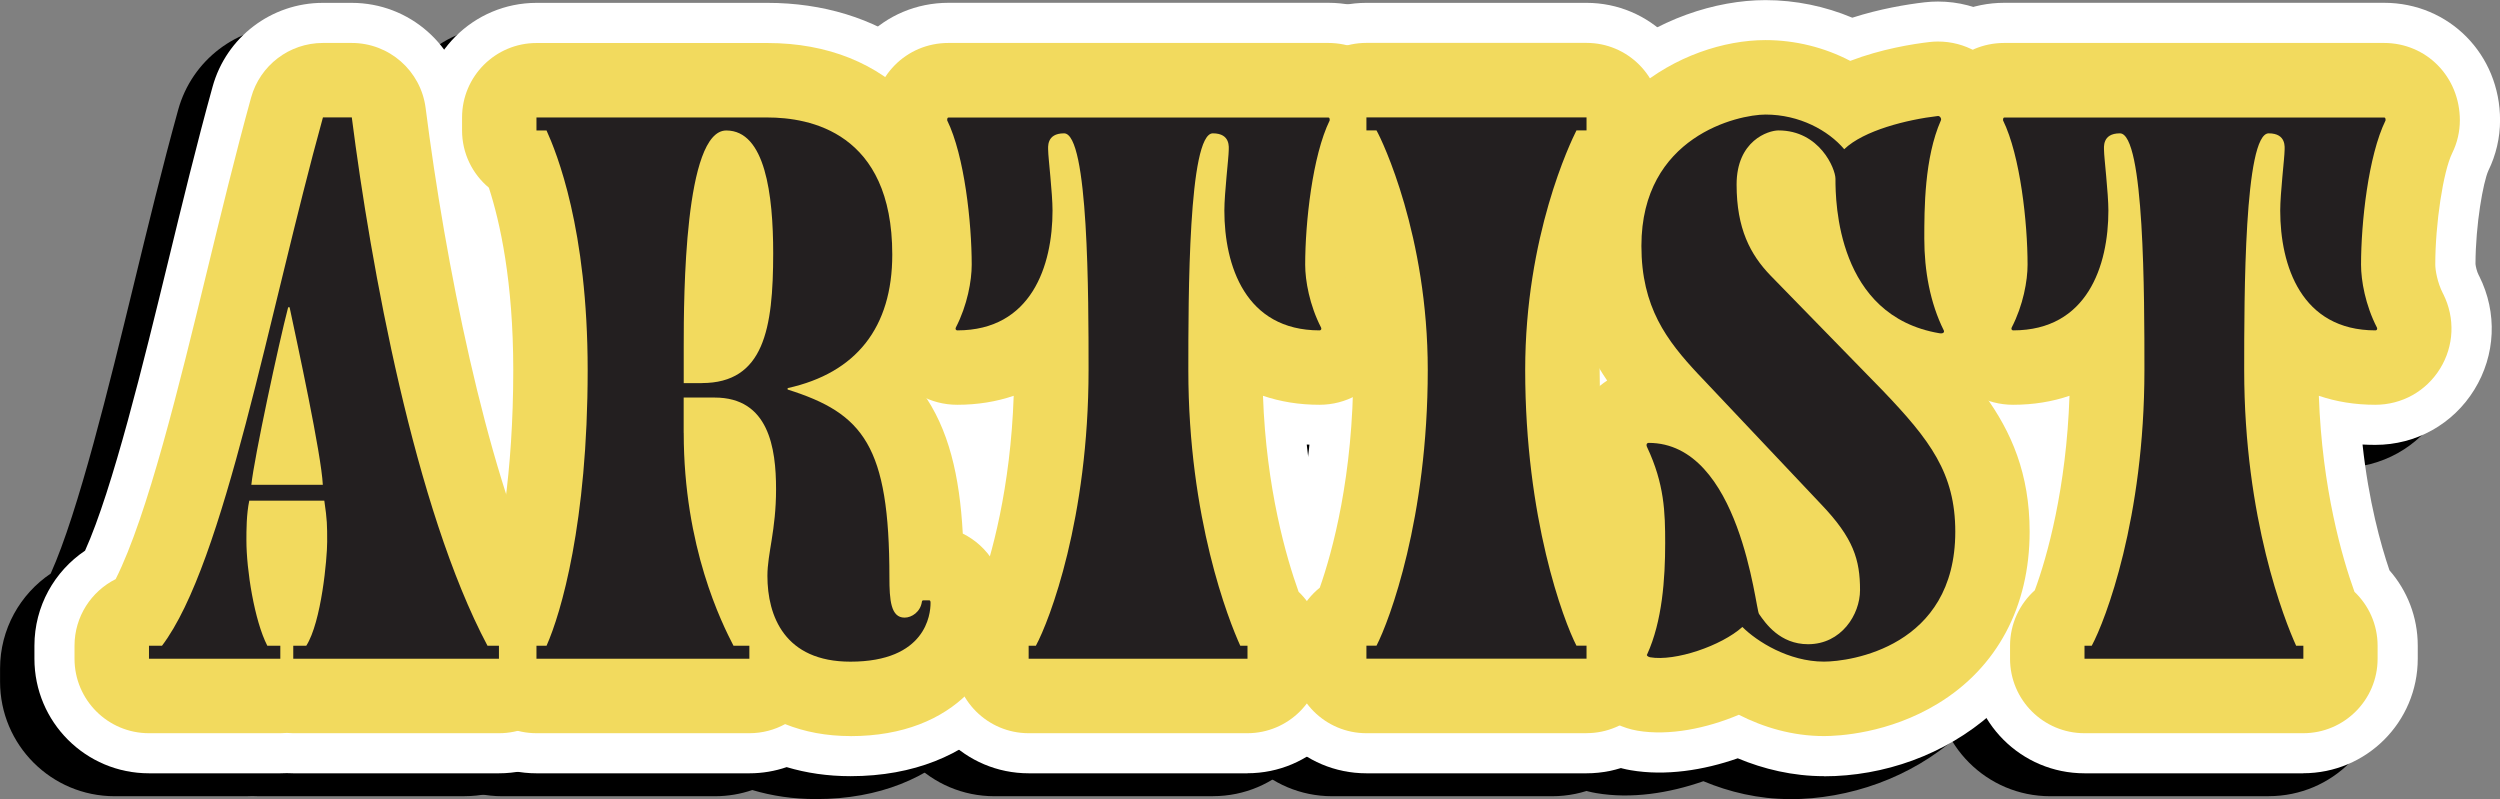 <?xml version="1.0" encoding="UTF-8"?><svg id="Layer_2" xmlns="http://www.w3.org/2000/svg" viewBox="0 0 436.47 139.51"><rect x="0" y="0" width="436.47" height="139.51" fill="#808080" stroke="none"/><defs><style>.cls-1{fill:#fff;}.cls-2{fill:#f2da5e;}.cls-3{fill:#231f20;}</style></defs><g id="exported"><path d="m81.11,139.01h-35.91c-.38,0-.76-.01-1.13-.03-.38.02-.75.03-1.13.03h-22.93c-11.05,0-20-8.95-20-20v-2.27c0-6.91,3.51-13.01,8.84-16.6,4.83-10.72,10.27-33.09,14.42-50.12,2.5-10.29,5.09-20.94,7.84-30.86,2.4-8.67,10.28-14.67,19.28-14.67h5.04c10.07,0,18.57,7.48,19.84,17.47,3.29,25.84,9.8,58.95,18.64,79.38,4.41,3.67,7.22,9.2,7.22,15.39v2.27c0,11.05-8.95,20-20,20Z"/><path d="m142.48,139.51c-3.97,0-7.7-.55-11.14-1.58-2.04.7-4.23,1.08-6.5,1.08h-37.17c-11.05,0-20-8.95-20-20v-2.27c0-5.21,1.99-9.95,5.25-13.51,1.77-6.78,3.7-18.52,3.7-34.63,0-13.31-1.76-22.41-3.39-28-3.44-3.59-5.55-8.46-5.55-13.83v-2.27c0-11.05,8.95-20,20-20h40.32c9.65,0,18.45,2.69,25.42,7.78,7.47,5.45,16.38,16.14,16.38,36.16,0,9.29-2.24,17.51-6.41,24.26,3.09,5.91,4.7,12.76,5.42,20.42,4.7,3.72,7.67,9.54,7.67,16.18,0,15.01-11.67,30.21-33.99,30.21Zm32.45-29.55h0s0,0,0,0Zm0-.04h0s0,0,0,0Zm0-.03s0,0,0,.01c0,0,0,0,0-.01Zm0-.04s0,.02,0,.03c0,0,0-.02,0-.03Zm0-.03s0,.01,0,.02c0,0,0-.01,0-.02Zm0-.29c0,.09,0,.19,0,.28,0-.09,0-.19,0-.28Zm0-.06s0,.04,0,.06c0-.02,0-.04,0-.06Zm0-.06s0,.04,0,.06c0-.02,0-.04,0-.06Zm0-.03v.02-.02Zm0-.04s0,.02,0,.02c0,0,0-.02,0-.02Zm0-.03h0s0,0,0,0Zm0-.03h0s0,0,0,0Zm0-.04h0s0,0,0,0Zm0-.03h0s0,0,0,0Zm0-.04h0s0,0,0,0Zm0-.03h0s0,0,0,0Zm0-.03h0s0,0,0,0Zm0-.03h0s0,0,0,0Z"/><path d="m211.78,139.01h-38.18c-11.05,0-20-8.95-20-20v-2.27c0-5.19,1.98-9.92,5.23-13.48,1.44-4.17,3.52-11.54,4.57-21.65-.75.04-1.51.06-2.27.06-7.09,0-13.54-3.6-17.27-9.62-3.73-6.04-4.06-13.45-.87-19.83.04-.08.08-.15.12-.23.3-.58.51-1.47.54-1.9-.01-6.96-1.34-14.31-2.26-16.33-1.34-2.74-2.02-5.72-2.02-8.77,0-11.5,8.9-20.5,20.25-20.5h66.28c11.36,0,20.25,9.01,20.25,20.5,0,3.05-.7,6.06-2.04,8.8-.9,1.99-2.23,9.34-2.25,16.3.04.43.24,1.32.54,1.9.04.08.08.15.12.23,3.19,6.37,2.86,13.79-.87,19.83-3.72,6.02-10.18,9.62-17.27,9.62-.75,0-1.5-.02-2.24-.06,1.07,9.87,3.15,17.4,4.7,21.96,3.08,3.52,4.94,8.12,4.94,13.16v2.27c0,11.05-8.95,20-20,20Z"/><path d="m270.99,139.01h-38.43c-11.05,0-20-8.95-20-20v-2.27c0-5.51,2.22-10.49,5.82-14.11,1.99-6.19,4.89-17.94,4.89-34.03,0-12.13-2.64-21.9-4.57-27.41-3.79-3.64-6.14-8.76-6.14-14.42v-2.27c0-11.05,8.95-20,20-20h38.43c11.05,0,20,8.95,20,20v2.27c0,5.64-2.33,10.73-6.08,14.36-2,5.68-4.63,15.44-4.63,27.47,0,16.08,2.89,27.83,4.89,34.03,3.6,3.62,5.82,8.6,5.82,14.11v2.27c0,11.05-8.95,20-20,20Zm-54.25-102.71h0s0,0,0,0Z"/><path d="m312.45,139.51c-5.45,0-10.56-1.24-15.06-3.12-5.99,2.1-12.62,3.12-18.69,2.08-.49-.08-.99-.19-1.47-.31-7.27-1.82-13.01-7.34-14.97-14.41-1.31-4.72-.83-9.68,1.2-13.98.44-1.07,1.26-4,1.26-10.91,0-4.42-.12-5.83-1.21-8.17-3.05-6.4-2.68-13.73,1-19.7.38-.61.78-1.2,1.21-1.75-3.11-5.99-5.16-13.16-5.16-22.29,0-29.61,24.37-42.93,41.67-42.93,5.25,0,10.42,1.08,15.16,3.07,4.8-1.54,9.39-2.31,12.65-2.69.77-.09,1.54-.13,2.31-.13,7.15,0,13.67,3.65,17.45,9.76,3.62,5.86,4.09,12.96,1.32,19.15-1.16,2.74-1.16,9.83-1.16,12.51,0,2.85.47,5.42,1.29,7.06,3.44,6.88,2.75,14.98-1.79,21.15,3.59,6.28,5.92,13.6,5.92,22.95,0,27.72-22.12,42.68-42.93,42.68Z"/><path d="m396.11,139.01h-38.18c-11.05,0-20-8.95-20-20v-2.27c0-5.19,1.98-9.92,5.23-13.48,1.44-4.17,3.52-11.54,4.57-21.65-.75.04-1.51.06-2.27.06-7.09,0-13.55-3.6-17.27-9.62-3.73-6.04-4.06-13.45-.87-19.83.04-.08.08-.15.12-.23.3-.58.51-1.47.54-1.9-.01-6.96-1.34-14.31-2.26-16.33-1.34-2.74-2.02-5.72-2.02-8.77,0-11.5,8.9-20.5,20.25-20.5h66.28c11.36,0,20.25,9.01,20.25,20.5,0,3.05-.7,6.06-2.04,8.8-.9,1.99-2.23,9.34-2.25,16.3.04.43.24,1.32.54,1.9.04.08.08.15.12.23,3.19,6.37,2.86,13.79-.87,19.83-3.72,6.02-10.18,9.62-17.27,9.62-.75,0-1.5-.02-2.24-.06,1.07,9.88,3.15,17.4,4.7,21.96,3.08,3.52,4.94,8.12,4.94,13.16v2.27c0,11.05-8.95,20-20,20Z"/><path class="cls-1" d="m87.11,135.01h-35.91c-.38,0-.76-.01-1.13-.03-.38.02-.75.03-1.13.03h-22.93c-11.05,0-20-8.95-20-20v-2.27c0-6.91,3.51-13.01,8.84-16.6,4.83-10.72,10.27-33.09,14.42-50.12,2.5-10.29,5.09-20.94,7.84-30.86C39.49,6.5,47.38.5,56.37.5h5.04c10.07,0,18.57,7.48,19.84,17.47,3.29,25.84,9.8,58.95,18.64,79.38,4.41,3.67,7.22,9.2,7.22,15.39v2.27c0,11.05-8.95,20-20,20Z"/><path class="cls-1" d="m148.48,135.51c-3.97,0-7.7-.55-11.14-1.58-2.04.7-4.23,1.08-6.5,1.08h-37.17c-11.05,0-20-8.95-20-20v-2.27c0-5.21,1.99-9.95,5.25-13.51,1.77-6.78,3.7-18.52,3.7-34.63,0-13.31-1.76-22.41-3.39-28-3.44-3.59-5.55-8.46-5.55-13.83v-2.27c0-11.05,8.95-20,20-20h40.32c9.65,0,18.45,2.69,25.42,7.78,7.47,5.45,16.38,16.14,16.38,36.16,0,9.29-2.24,17.51-6.41,24.26,3.09,5.91,4.7,12.76,5.42,20.42,4.7,3.72,7.67,9.54,7.67,16.18,0,15.01-11.67,30.21-33.99,30.21Zm32.45-29.55h0s0,0,0,0Zm0-.04h0s0,0,0,0Zm0-.03s0,0,0,.01c0,0,0,0,0-.01Zm0-.04s0,.02,0,.03c0,0,0-.02,0-.03Zm0-.03s0,.01,0,.02c0,0,0-.01,0-.02Zm0-.29c0,.09,0,.19,0,.28,0-.09,0-.19,0-.28Zm0-.06s0,.04,0,.06c0-.02,0-.04,0-.06Zm0-.06s0,.04,0,.06c0-.02,0-.04,0-.06Zm0-.03v.02-.02Zm0-.04s0,.02,0,.02c0,0,0-.02,0-.02Zm0-.03h0s0,0,0,0Zm0-.03h0s0,0,0,0Zm0-.04h0s0,0,0,0Zm0-.03h0s0,0,0,0Zm0-.04h0s0,0,0,0Zm0-.03h0s0,0,0,0Zm0-.03h0s0,0,0,0Zm0-.03h0s0,0,0,0Z"/><path class="cls-1" d="m217.78,135.01h-38.18c-11.05,0-20-8.95-20-20v-2.27c0-5.19,1.98-9.92,5.23-13.48,1.44-4.17,3.52-11.54,4.57-21.65-.75.04-1.51.06-2.27.06-7.09,0-13.54-3.6-17.27-9.62-3.73-6.04-4.06-13.45-.87-19.83.04-.08.08-.15.12-.23.3-.58.51-1.47.54-1.9-.01-6.96-1.34-14.31-2.26-16.33-1.34-2.74-2.02-5.72-2.02-8.77,0-11.5,8.9-20.5,20.25-20.5h66.28c11.36,0,20.25,9.01,20.25,20.5,0,3.05-.7,6.06-2.04,8.8-.9,1.99-2.23,9.34-2.25,16.3.04.43.24,1.32.54,1.9.04.08.08.15.12.23,3.19,6.37,2.86,13.79-.87,19.83-3.72,6.02-10.18,9.62-17.27,9.62-.75,0-1.5-.02-2.24-.06,1.07,9.87,3.15,17.4,4.7,21.96,3.08,3.52,4.94,8.12,4.94,13.16v2.27c0,11.05-8.95,20-20,20Z"/><path class="cls-1" d="m276.99,135.01h-38.43c-11.05,0-20-8.95-20-20v-2.27c0-5.51,2.22-10.49,5.82-14.11,1.99-6.19,4.89-17.94,4.89-34.03,0-12.13-2.64-21.9-4.57-27.41-3.79-3.64-6.14-8.76-6.14-14.42v-2.27c0-11.05,8.95-20,20-20h38.43c11.05,0,20,8.95,20,20v2.27c0,5.64-2.33,10.73-6.08,14.36-2,5.68-4.63,15.44-4.63,27.47,0,16.08,2.89,27.83,4.89,34.03,3.6,3.62,5.82,8.6,5.82,14.11v2.27c0,11.05-8.95,20-20,20Zm-54.25-102.71h0s0,0,0,0Z"/><path class="cls-1" d="m318.45,135.51c-5.45,0-10.56-1.24-15.06-3.12-5.99,2.1-12.63,3.12-18.69,2.08-.49-.08-.99-.19-1.47-.31-7.27-1.82-13.01-7.34-14.97-14.41-1.31-4.72-.83-9.68,1.2-13.98.44-1.07,1.26-4,1.26-10.91,0-4.42-.12-5.83-1.21-8.17-3.05-6.4-2.68-13.73,1-19.7.38-.61.78-1.2,1.21-1.75-3.11-5.99-5.16-13.16-5.16-22.29,0-29.61,24.37-42.93,41.67-42.93,5.25,0,10.42,1.08,15.16,3.07,4.8-1.54,9.39-2.31,12.65-2.69.77-.09,1.54-.13,2.31-.13,7.15,0,13.67,3.65,17.45,9.76,3.62,5.86,4.09,12.96,1.32,19.15-1.16,2.74-1.16,9.83-1.16,12.51,0,2.85.47,5.42,1.29,7.06,3.44,6.88,2.75,14.98-1.79,21.15,3.59,6.28,5.92,13.6,5.92,22.95,0,27.72-22.12,42.68-42.93,42.68Z"/><path class="cls-1" d="m402.11,135.01h-38.18c-11.05,0-20-8.95-20-20v-2.27c0-5.19,1.98-9.92,5.23-13.48,1.44-4.17,3.52-11.54,4.57-21.65-.75.04-1.51.06-2.27.06-7.09,0-13.55-3.6-17.27-9.62-3.73-6.04-4.06-13.45-.87-19.83.04-.08.08-.15.12-.23.3-.58.51-1.47.54-1.9-.01-6.96-1.34-14.31-2.26-16.33-1.34-2.74-2.02-5.72-2.02-8.77,0-11.5,8.9-20.5,20.25-20.5h66.28c11.36,0,20.25,9.01,20.25,20.5,0,3.05-.7,6.06-2.04,8.8-.9,1.99-2.23,9.34-2.25,16.3.04.43.24,1.32.54,1.9.04.08.08.15.12.23,3.19,6.37,2.86,13.79-.87,19.83-3.72,6.02-10.18,9.62-17.27,9.62-.75,0-1.5-.02-2.24-.06,1.07,9.88,3.15,17.4,4.7,21.96,3.08,3.52,4.94,8.12,4.94,13.16v2.27c0,11.05-8.95,20-20,20Z"/><path class="cls-2" d="m87.11,128.01h-35.91c-.38,0-.76-.02-1.13-.05-.37.03-.75.05-1.13.05h-22.93c-7.18,0-13-5.82-13-13v-2.27c0-5.09,2.92-9.49,7.18-11.63,5.55-10.97,11.21-34.26,15.87-53.43,2.49-10.24,5.07-20.83,7.78-30.65,1.56-5.63,6.69-9.53,12.53-9.53h5.04c6.54,0,12.07,4.86,12.9,11.36,3.44,27.02,10.39,61.93,19.94,83.01,3.54,2.32,5.87,6.33,5.87,10.87v2.27c0,7.18-5.82,13-13,13Z"/><path class="cls-2" d="m148.48,128.51c-4.18,0-8.02-.73-11.41-2.09-1.85,1.01-3.97,1.59-6.23,1.59h-37.17c-7.18,0-13-5.82-13-13v-2.27c0-3.92,1.74-7.44,4.48-9.82,2.1-7.18,4.46-20.16,4.46-38.31,0-15.5-2.32-25.88-4.26-31.84-2.86-2.38-4.68-5.98-4.68-9.99v-2.27c0-7.18,5.82-13,13-13h40.32c21.14,0,34.8,14.5,34.8,36.94,0,9.65-2.71,17.8-7.78,23.99,4.64,6.43,6.53,14.64,7.08,24.72,4.4,2.17,7.37,6.74,7.37,12.15,0,11.18-8.44,23.21-26.99,23.21Zm25.47-23.38h0Zm0-.02h0s0,0,0,0Zm0-.02h0s0,0,0,0Zm0-.02h0s0,0,0,0Z"/><path class="cls-2" d="m217.78,128.01h-38.18c-7.18,0-13-5.82-13-13v-2.27c0-3.84,1.67-7.3,4.32-9.68,2.17-5.86,5.52-17.88,6.06-33.96-3.02,1.03-6.32,1.57-9.86,1.57-4.65,0-8.88-2.35-11.31-6.3-2.45-3.96-2.66-8.83-.57-13.02.02-.05.05-.1.08-.15.96-1.87,1.32-4.06,1.32-5,0-7.16-1.38-16.27-2.96-19.48-.87-1.78-1.33-3.74-1.33-5.72,0-7.57,5.82-13.5,13.25-13.5h66.28c7.43,0,13.25,5.93,13.25,13.5,0,1.98-.45,3.94-1.33,5.72-1.58,3.22-2.96,12.32-2.96,19.48,0,.94.36,3.13,1.32,5l.08.15c2.09,4.19,1.88,9.06-.57,13.02-2.44,3.95-6.67,6.3-11.31,6.3-3.53,0-6.83-.54-9.86-1.57.57,16.22,4.08,28.26,6.22,34.22,2.49,2.37,4.04,5.71,4.04,9.42v2.27c0,7.18-5.82,13-13,13Zm-19.36-26h.75c-.12-.48-.25-.96-.37-1.46-.12.49-.25.98-.37,1.46Z"/><path class="cls-2" d="m276.99,128.01h-38.43c-7.18,0-13-5.82-13-13v-2.27c0-4.1,1.9-7.75,4.86-10.14,2.21-6.31,5.85-19.52,5.85-38,0-14.52-3.43-25.82-5.59-31.5-3.11-2.38-5.12-6.12-5.12-10.34v-2.27c0-7.18,5.82-13,13-13h38.43c7.18,0,13,5.82,13,13v2.27c0,4.19-1.98,7.91-5.06,10.29-2.27,5.94-5.65,17.22-5.65,31.54,0,18.48,3.64,31.68,5.85,38,2.96,2.38,4.86,6.04,4.86,10.14v2.27c0,7.18-5.82,13-13,13Zm-19.23-26h.02s0-.03-.01-.05c0,.02,0,.03-.01.05Z"/><path class="cls-2" d="m318.45,128.51c-5.51,0-10.6-1.54-14.87-3.72-5.62,2.38-12.18,3.72-17.7,2.78-.32-.06-.64-.12-.96-.2-4.9-1.23-8.61-4.78-9.92-9.49-.87-3.13-.53-6.43.85-9.27,1.24-2.89,1.87-7.52,1.87-13.76,0-4.68-.08-7.31-1.89-11.17-2.03-4.24-1.8-9.09.63-13.02,1.07-1.73,2.49-3.16,4.13-4.22-3.97-5.8-7.03-13.13-7.03-23.51,0-24.78,20.28-35.93,34.67-35.93,5.22,0,10.33,1.29,14.8,3.63,5.43-2.08,10.91-2.95,13.81-3.29.5-.06,1-.09,1.5-.09,4.71,0,9,2.41,11.49,6.44,2.4,3.88,2.71,8.56.87,12.64-1.76,4.06-1.76,11.39-1.76,15.34s.72,7.57,2.03,10.19c2.26,4.52,1.81,9.84-1.19,13.9-.93,1.26-2.05,2.32-3.32,3.16,4.71,6.47,7.89,13.8,7.89,23.91,0,13.06-5.68,23.71-16,30-8.64,5.27-17.44,5.68-19.94,5.68Zm-21.67-5.08h-.01s0,0,.01,0Zm.01-.01h0s0,0,0,0Zm0,0s0,0,0,0h0Z"/><path class="cls-2" d="m402.11,128.01h-38.18c-7.18,0-13-5.82-13-13v-2.27c0-3.84,1.67-7.3,4.32-9.68,2.17-5.86,5.52-17.88,6.06-33.96-3.02,1.03-6.32,1.57-9.86,1.57-4.65,0-8.88-2.36-11.31-6.3-2.45-3.96-2.66-8.83-.57-13.02l.08-.15c.96-1.87,1.32-4.06,1.32-5,0-7.16-1.38-16.27-2.96-19.48-.87-1.78-1.33-3.74-1.33-5.72,0-7.57,5.82-13.5,13.25-13.5h66.28c7.43,0,13.25,5.93,13.25,13.5,0,1.98-.45,3.94-1.33,5.72-1.58,3.22-2.96,12.32-2.96,19.48,0,.94.36,3.13,1.32,5,.03.05.05.1.08.15,2.09,4.19,1.88,9.06-.57,13.02-2.44,3.95-6.67,6.3-11.31,6.3-3.53,0-6.83-.54-9.85-1.57.57,16.22,4.07,28.26,6.22,34.22,2.49,2.37,4.04,5.71,4.04,9.42v2.27c0,7.18-5.82,13-13,13Zm-19.35-26h.75c-.12-.48-.25-.96-.37-1.46-.12.49-.25.98-.37,1.46Z"/><path class="cls-3" d="m87.11,112.74v2.27h-35.91v-2.27h2.27c2.65-4.16,3.65-15.25,3.65-18.15s0-3.78-.5-7.18h-13.1c-.5,2.39-.5,5.17-.5,6.93,0,5.17,1.39,13.99,3.65,18.4h2.27v2.27h-22.93v-2.27h2.27c10.96-14.49,18.65-58.09,28.1-92.24h5.04c3.28,25.71,10.96,68.3,23.69,92.24h2.02Zm-30.75-28.1c-.25-5.29-4.41-24.45-5.8-31h-.25c-1.64,6.3-5.92,26.21-6.43,31h12.47Z"/><path class="cls-3" d="m119.37,75.57c0,20.03,6.68,33.27,8.69,37.17h2.77v2.27h-37.17v-2.27h1.76c2.52-5.67,7.18-21.42,7.18-48.13,0-24.7-5.42-37.93-7.18-41.83h-1.76v-2.27h40.32c7.31,0,21.8,2.52,21.8,23.94,0,12.73-6.3,20.67-18.27,23.31v.25c13.23,4.16,17.77,9.83,17.77,32.76,0,4.03.25,7.06,2.65,7.06,1.26,0,2.77-1.01,3.02-2.77,0,0,0-.25.25-.25h1.01c.25,0,.25.25.25.5,0,1.89-.76,10.21-13.99,10.21-11.47,0-14.49-7.94-14.49-14.99,0-3.91,1.51-7.94,1.51-15.12s-1.26-16-10.71-16h-5.42v6.17Zm3.15-8.69c10.84,0,12.47-9.45,12.47-22.68,0-10.21-1.39-21.42-8.19-21.42-7.31,0-7.43,28.86-7.43,37.68v6.43h3.15Z"/><path class="cls-3" d="m179.59,115.01v-2.27h1.26c2.39-4.41,9.2-22.18,9.2-48.13,0-12.73,0-41.33-4.28-41.33-3.15,0-2.77,2.52-2.77,3.02,0,1.13.76,7.43.76,10.46,0,9.58-3.65,20.92-16.63,20.92-.25,0-.38-.25-.25-.5,2.02-3.91,2.77-8.19,2.77-10.96,0-7.31-1.26-19.03-4.28-25.2,0-.25,0-.5.25-.5h66.28c.25,0,.25.25.25.5-3.02,6.17-4.28,17.89-4.28,25.2,0,2.77.76,7.06,2.77,10.96.13.25,0,.5-.25.5-12.98,0-16.63-11.34-16.63-20.92,0-3.02.76-9.32.76-10.46,0-.5.38-3.02-2.77-3.02-4.28,0-4.28,28.6-4.28,41.33,0,25.96,7.06,43.72,9.07,48.13h1.26v2.27h-38.18Z"/><path class="cls-3" d="m276.99,22.77h-1.76c-1.01,2.02-8.95,18.4-8.95,41.83,0,25.96,6.68,43.72,8.95,48.13h1.76v2.27h-38.43v-2.27h1.76c2.27-4.41,8.95-22.18,8.95-48.13,0-23.44-7.94-40.07-8.95-41.83h-1.76v-2.27h38.43v2.27Z"/><path class="cls-3" d="m296.52,65.36c-5.54-5.92-9.95-11.72-9.95-22.43,0-19.15,16.88-22.93,21.67-22.93,5.92,0,10.96,2.77,13.74,6.05,3.4-3.28,10.96-5.17,16.38-5.8.38,0,.63.5.5.76-2.9,6.55-2.9,15.5-2.9,20.67,0,5.54,1.01,11.21,3.4,16,.13.25,0,.63-.76.5-17.89-3.02-18.15-22.93-18.15-26.97,0-1.76-2.77-8.44-9.95-8.44-1.76,0-7.31,1.76-7.31,9.45s2.39,12.22,5.92,15.88l19.66,20.16c8.19,8.57,12.6,14.36,12.6,24.57,0,20.16-18.4,22.68-22.93,22.68-6.17,0-11.72-3.53-14.24-6.05-3.65,3.28-11.72,6.05-16.13,5.29-.5-.13-.63-.38-.5-.5,2.65-5.8,3.15-13.23,3.15-19.41,0-5.42-.13-10.33-3.15-16.76-.25-.5,0-.76.25-.76,16,0,18.65,28.98,19.28,29.86,1.13,1.64,3.65,5.29,8.57,5.29,5.8,0,9.07-5.17,9.07-9.45,0-5.29-1.13-9.07-6.8-14.99l-21.42-22.68Z"/><path class="cls-3" d="m363.93,115.01v-2.27h1.26c2.39-4.41,9.2-22.18,9.2-48.13,0-12.73,0-41.33-4.28-41.33-3.15,0-2.77,2.52-2.77,3.02,0,1.13.76,7.43.76,10.46,0,9.58-3.65,20.92-16.63,20.92-.25,0-.38-.25-.25-.5,2.02-3.91,2.77-8.19,2.77-10.96,0-7.31-1.26-19.03-4.28-25.2,0-.25,0-.5.25-.5h66.28c.25,0,.25.25.25.5-3.02,6.17-4.28,17.89-4.28,25.2,0,2.77.76,7.06,2.77,10.96.13.25,0,.5-.25.5-12.98,0-16.63-11.34-16.63-20.92,0-3.02.76-9.32.76-10.46,0-.5.38-3.02-2.77-3.02-4.28,0-4.28,28.6-4.28,41.33,0,25.96,7.06,43.72,9.07,48.13h1.26v2.27h-38.18Z"/></g></svg>